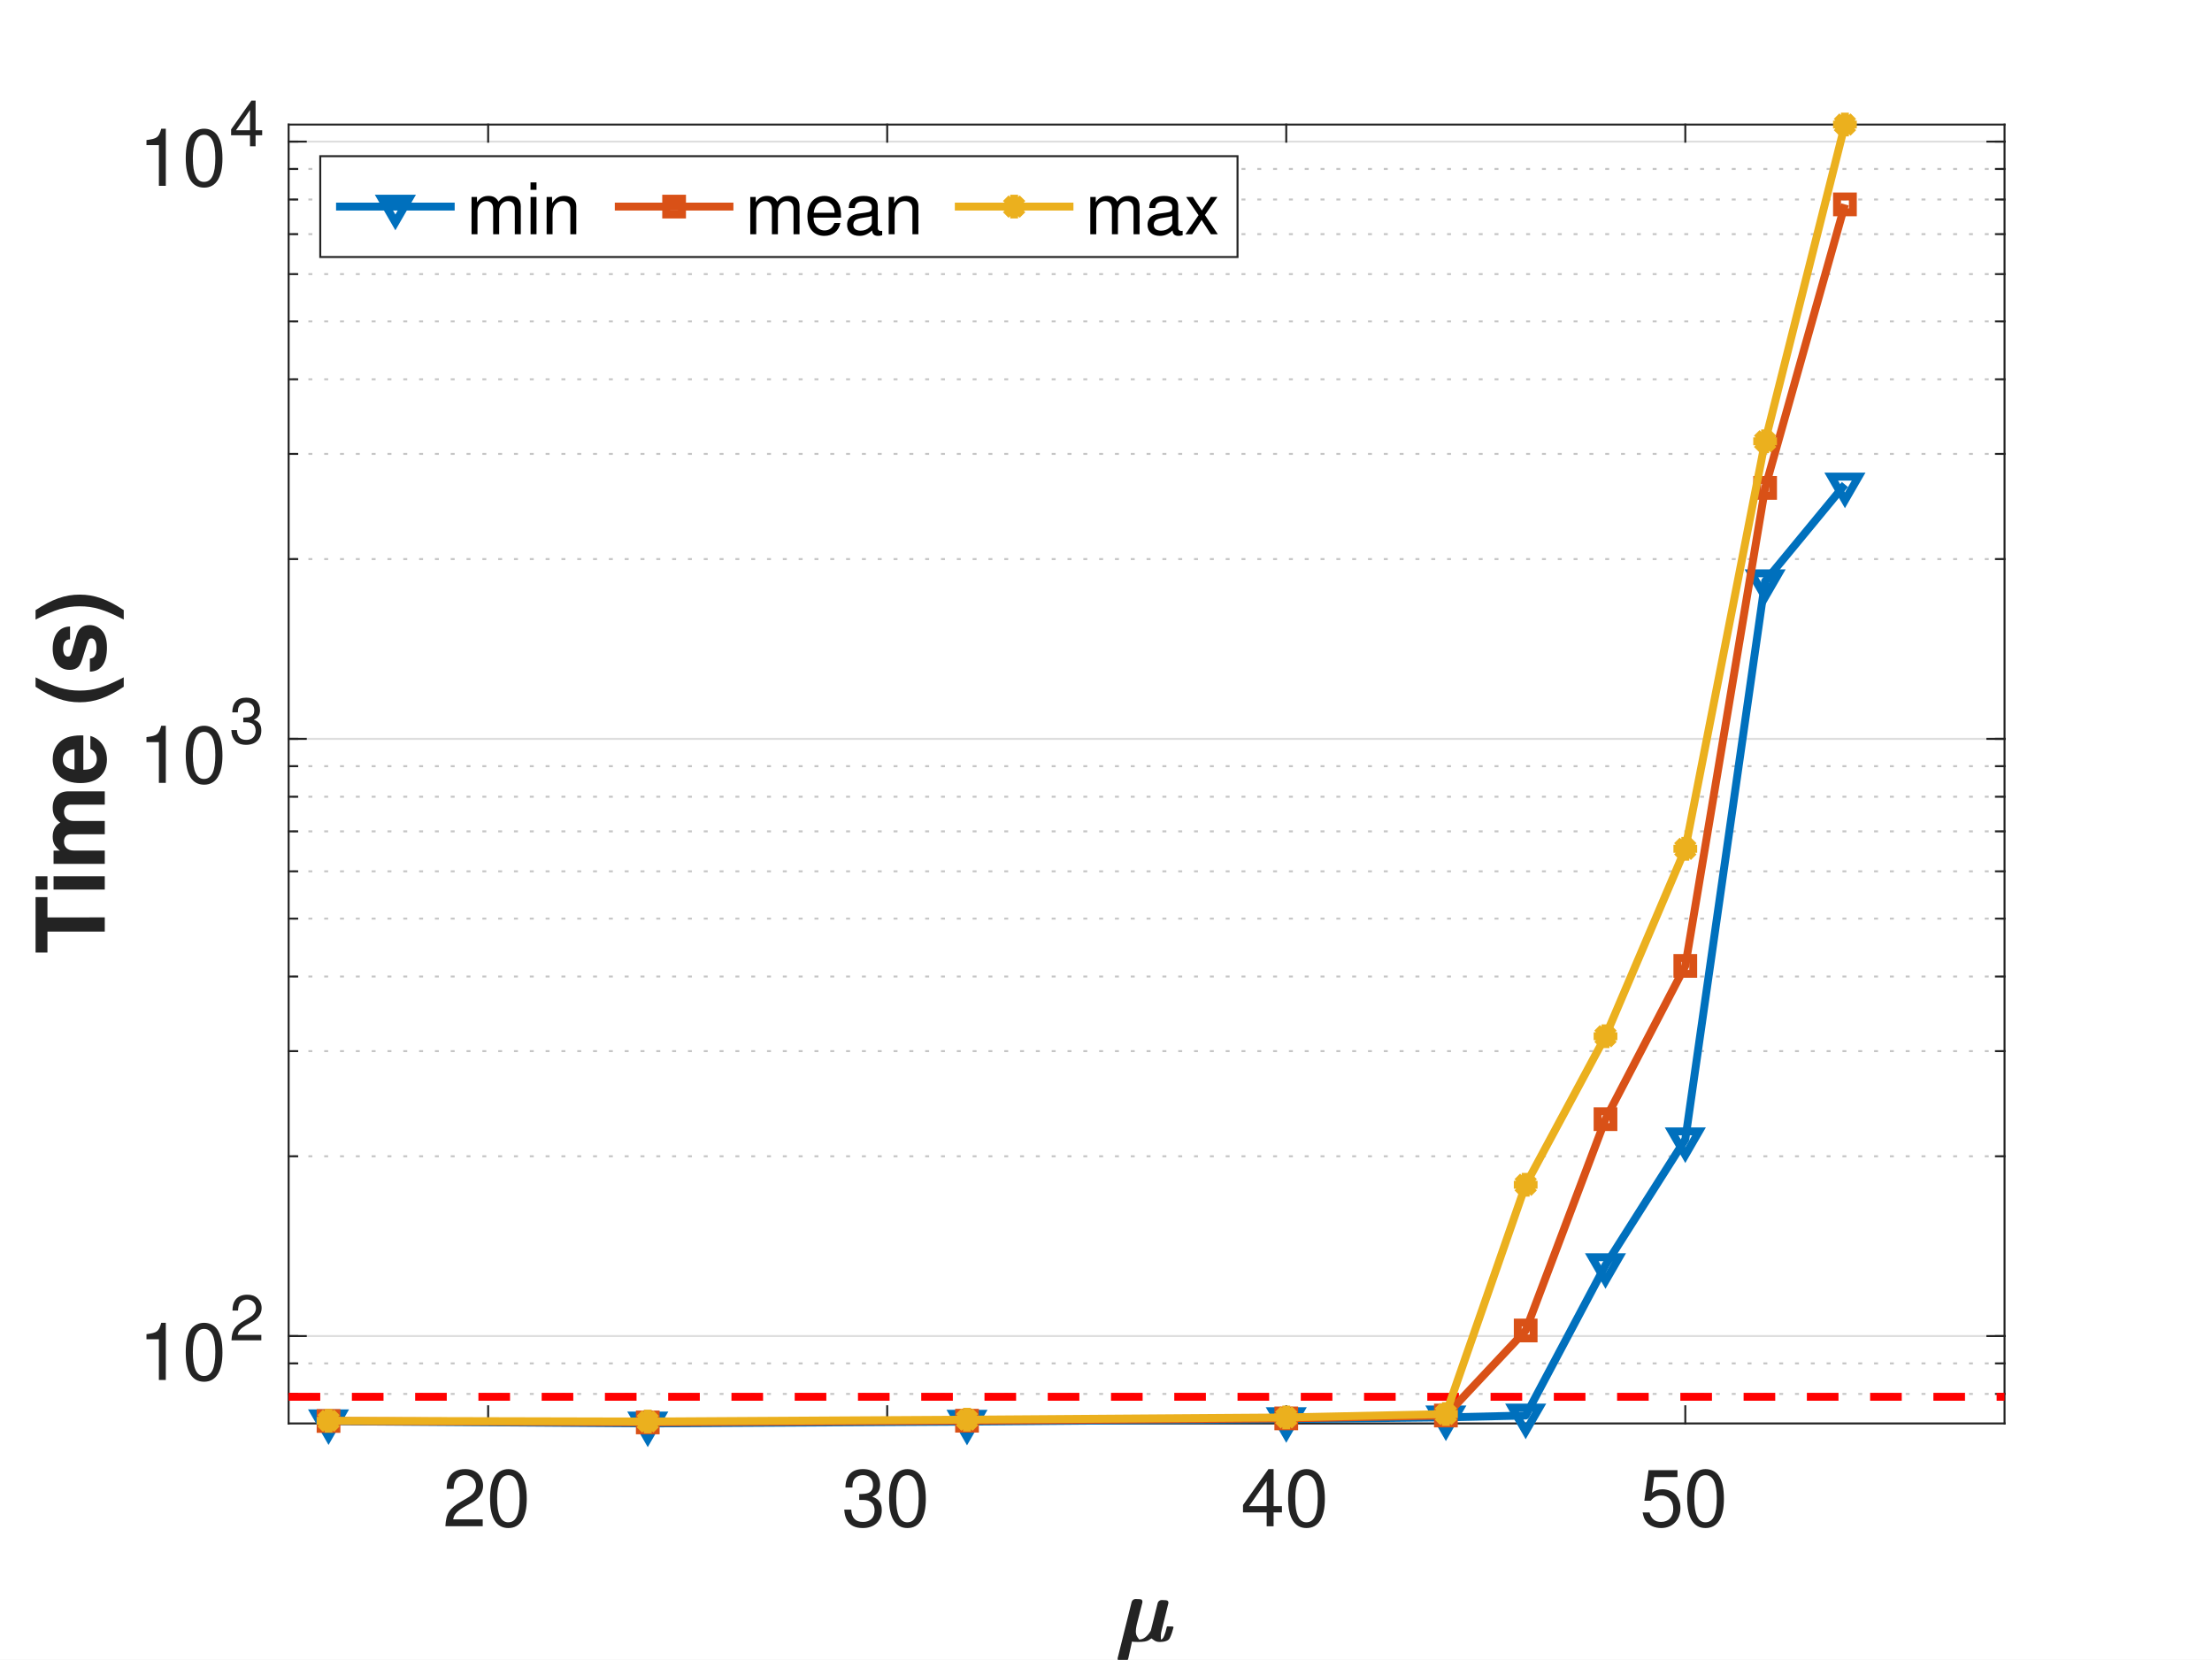 <?xml version="1.0" encoding="UTF-8" standalone="no"?>
<svg
   xmlns:dc="http://purl.org/dc/elements/1.1/"
   xmlns:cc="http://creativecommons.org/ns#"
   xmlns:rdf="http://www.w3.org/1999/02/22-rdf-syntax-ns#"
   xmlns:svg="http://www.w3.org/2000/svg"
   xmlns="http://www.w3.org/2000/svg"
   xmlns:xlink="http://www.w3.org/1999/xlink"
   xmlns:sodipodi="http://sodipodi.sourceforge.net/DTD/sodipodi-0.dtd"
   xmlns:inkscape="http://www.inkscape.org/namespaces/inkscape"
   id="svg11907"
   version="1.2"
   viewBox="0 0 255.118 191.424"
   height="191.424pt"
   width="255.118pt"
   sodipodi:docname="image3b.svg"
   inkscape:version="1.0 (4035a4fb49, 2020-05-01)">
  <rect x="0" y="0" width="255.118" height="191.424" fill="#333333" stroke="none"/>
  <sodipodi:namedview
     inkscape:document-rotation="0"
     pagecolor="#ffffff"
     bordercolor="#666666"
     borderopacity="1"
     objecttolerance="10"
     gridtolerance="10"
     guidetolerance="10"
     inkscape:pageopacity="0"
     inkscape:pageshadow="2"
     inkscape:window-width="1920"
     inkscape:window-height="1029"
     id="namedview237"
     showgrid="false"
     inkscape:zoom="1.5196429"
     inkscape:cx="373.33333"
     inkscape:cy="280"
     inkscape:window-x="0"
     inkscape:window-y="32"
     inkscape:window-maximized="1"
     inkscape:current-layer="svg11907" />
  <defs
     id="defs11552">
    <g
       id="g11550">
      <symbol
         id="glyph0-0"
         overflow="visible">
        <path
           id="path11469"
           d=""
           style="stroke:none" />
      </symbol>
      <symbol
         id="glyph0-1"
         overflow="visible">
        <path
           id="path11472"
           d="M 10.125,-1.734 H 2.656 c 0.188,-1.203 0.828,-1.969 2.562,-3.031 l 2,-1.109 c 1.984,-1.109 3,-2.578 3,-4.359 0,-1.203 -0.484,-2.328 -1.312,-3.109 -0.844,-0.75 -1.891,-1.109 -3.219,-1.109 -1.812,0 -3.141,0.641 -3.922,1.875 -0.5,0.766 -0.719,1.656 -0.766,3.125 H 2.766 C 2.812,-10.438 2.938,-11.016 3.188,-11.5 c 0.453,-0.875 1.375,-1.422 2.438,-1.422 1.594,0 2.797,1.156 2.797,2.719 0,1.156 -0.656,2.156 -1.922,2.891 l -1.844,1.078 c -2.953,1.688 -3.812,3.047 -3.969,6.219 h 9.438 z m 0,0"
           style="stroke:none" />
      </symbol>
      <symbol
         id="glyph0-2"
         overflow="visible">
        <path
           id="path11475"
           d="m 5.5,-14.453 c -1.312,0 -2.516,0.594 -3.266,1.578 -0.922,1.281 -1.375,3.188 -1.375,5.875 0,4.875 1.594,7.453 4.641,7.453 3,0 4.641,-2.578 4.641,-7.328 0,-2.812 -0.438,-4.688 -1.375,-6 -0.75,-1 -1.922,-1.578 -3.266,-1.578 z m 0,1.547 c 1.906,0 2.844,1.953 2.844,5.859 C 8.344,-2.922 7.422,-1 5.453,-1 3.594,-1 2.656,-3 2.656,-6.984 c 0,-3.969 0.938,-5.922 2.844,-5.922 z m 0,0"
           style="stroke:none" />
      </symbol>
      <symbol
         id="glyph0-3"
         overflow="visible">
        <path
           id="path11478"
           d="M 4.422,-6.656 H 5.375 c 1.922,0 2.938,0.891 2.938,2.641 0,1.812 -1.094,2.922 -2.906,2.922 -1.953,0 -2.891,-0.984 -3,-3.109 H 0.641 c 0.078,1.156 0.281,1.922 0.625,2.562 C 2,-0.234 3.375,0.453 5.312,0.453 c 2.922,0 4.812,-1.75 4.812,-4.5 0,-1.828 -0.703,-2.828 -2.406,-3.438 1.328,-0.531 1.984,-1.531 1.984,-3 0,-2.469 -1.625,-3.969 -4.328,-3.969 -2.859,0 -4.375,1.594 -4.438,4.656 h 1.766 c 0.016,-0.891 0.094,-1.391 0.312,-1.828 0.406,-0.812 1.281,-1.297 2.391,-1.297 1.547,0 2.5,0.938 2.5,2.5 0,1.016 -0.359,1.641 -1.141,1.984 -0.484,0.203 -1.125,0.281 -2.344,0.297 z m 0,0"
           style="stroke:none" />
      </symbol>
      <symbol
         id="glyph0-4"
         overflow="visible">
        <path
           id="path11481"
           d="M 6.547,-3.5 V 0 h 1.75 V -3.5 H 10.406 V -5.078 H 8.297 v -9.375 H 7 l -6.438,9.094 V -3.5 Z m 0,-1.578 H 2.094 l 4.453,-6.375 z m 0,0"
           style="stroke:none" />
      </symbol>
      <symbol
         id="glyph0-5"
         overflow="visible">
        <path
           id="path11484"
           d="m 9.516,-14.188 h -7.312 l -1.062,7.734 h 1.625 c 0.812,-0.984 1.5,-1.328 2.609,-1.328 1.906,0 3.078,1.297 3.078,3.406 0,2.031 -1.172,3.281 -3.094,3.281 -1.547,0 -2.484,-0.781 -2.906,-2.391 h -1.75 c 0.234,1.172 0.438,1.719 0.859,2.25 0.797,1.078 2.234,1.688 3.844,1.688 2.859,0 4.859,-2.078 4.859,-5.078 0,-2.797 -1.859,-4.719 -4.578,-4.719 -1,0 -1.812,0.266 -2.625,0.859 L 3.625,-12.438 h 5.891 z m 0,0"
           style="stroke:none" />
      </symbol>
      <symbol
         id="glyph0-6"
         overflow="visible">
        <path
           id="path11487"
           d="M 5.188,-10.297 V 0 h 1.75 V -14.453 H 5.781 c -0.625,2.219 -1.016,2.516 -3.734,2.875 v 1.281 z m 0,0"
           style="stroke:none" />
      </symbol>
      <symbol
         id="glyph1-0"
         overflow="visible">
        <path
           id="path11490"
           d=""
           style="stroke:none" />
      </symbol>
      <symbol
         id="glyph1-1"
         overflow="visible">
        <path
           id="path11493"
           d="M 8.094,-1.391 H 2.125 c 0.141,-0.969 0.656,-1.562 2.047,-2.422 L 5.781,-4.703 c 1.578,-0.875 2.391,-2.062 2.391,-3.484 0,-0.969 -0.375,-1.859 -1.047,-2.484 C 6.453,-11.281 5.609,-11.562 4.547,-11.562 c -1.438,0 -2.516,0.5 -3.141,1.5 -0.391,0.609 -0.578,1.328 -0.609,2.5 h 1.406 C 2.25,-8.359 2.359,-8.812 2.547,-9.203 2.906,-9.906 3.641,-10.344 4.5,-10.344 c 1.281,0 2.234,0.938 2.234,2.188 0,0.922 -0.531,1.719 -1.531,2.297 l -1.469,0.875 c -2.375,1.359 -3.062,2.438 -3.188,4.969 H 8.094 Z m 0,0"
           style="stroke:none" />
      </symbol>
      <symbol
         id="glyph1-2"
         overflow="visible">
        <path
           id="path11496"
           d="m 3.531,-5.328 h 0.766 c 1.547,0 2.359,0.719 2.359,2.109 0,1.453 -0.875,2.344 -2.344,2.344 -1.547,0 -2.297,-0.781 -2.391,-2.484 h -1.406 c 0.062,0.922 0.219,1.531 0.5,2.047 0.578,1.125 1.688,1.688 3.234,1.688 2.344,0 3.844,-1.422 3.844,-3.609 0,-1.469 -0.562,-2.266 -1.922,-2.75 1.062,-0.438 1.594,-1.234 1.594,-2.406 0,-1.984 -1.297,-3.172 -3.469,-3.172 -2.281,0 -3.5,1.281 -3.547,3.719 h 1.406 c 0.016,-0.703 0.078,-1.094 0.266,-1.453 0.312,-0.656 1.016,-1.047 1.891,-1.047 1.25,0 2,0.766 2,2 0,0.828 -0.281,1.312 -0.906,1.594 -0.375,0.156 -0.891,0.219 -1.875,0.234 z m 0,0"
           style="stroke:none" />
      </symbol>
      <symbol
         id="glyph1-3"
         overflow="visible">
        <path
           id="path11499"
           d="M 5.234,-2.797 V 0 h 1.406 V -2.797 H 8.312 V -4.062 H 6.641 v -7.5 H 5.594 l -5.141,7.281 v 1.484 z m 0,-1.266 H 1.688 l 3.547,-5.109 z m 0,0"
           style="stroke:none" />
      </symbol>
      <symbol
         id="glyph2-0"
         overflow="visible">
        <path
           id="path11502"
           d=""
           style="stroke:none" />
      </symbol>
      <symbol
         id="glyph2-1"
         overflow="visible">
        <path
           id="path11505"
           d="m -14.5,-9.234 v -5.125 h -3 V -0.344 h 3 V -5.641 H 0 v -3.594 z m 0,0"
           style="stroke:none" />
      </symbol>
      <symbol
         id="glyph2-2"
         overflow="visible">
        <path
           id="path11508"
           d="m -12.953,-4.969 v 3.359 H 0 V -4.969 Z m -4.547,0 v 3.359 h 3 V -4.969 Z m 0,0"
           style="stroke:none" />
      </symbol>
      <symbol
         id="glyph2-3"
         overflow="visible">
        <path
           id="path11511"
           d="M -12.953,-1.438 H 0 v -3.359 h -7.781 c -1.609,0 -2.531,-0.859 -2.531,-2.312 0,-1.125 0.641,-1.812 1.672,-1.812 H 0 v -3.359 h -7.781 c -1.578,0 -2.531,-0.875 -2.531,-2.312 0,-1.125 0.641,-1.828 1.672,-1.828 H 0 v -3.359 h -9.172 c -2.516,0 -4,1.547 -4,4.141 0,1.656 0.578,2.781 1.922,3.781 -1.234,0.625 -1.922,1.922 -1.922,3.531 0,1.484 0.469,2.453 1.812,3.547 h -1.594 z m 0,0"
           style="stroke:none" />
      </symbol>
      <symbol
         id="glyph2-4"
         overflow="visible">
        <path
           id="path11514"
           d="M -5.422,-12.578 C -5.719,-12.594 -5.828,-12.594 -6,-12.594 c -1.297,0 -2.5,0.188 -3.406,0.5 -2.359,0.859 -3.766,2.953 -3.766,5.562 0,3.719 2.688,6 7.031,6 4.156,0 6.688,-2.25 6.688,-5.922 0,-2.906 -1.625,-5.266 -4.188,-6 v 3.312 c 1.031,0.406 1.625,1.344 1.625,2.562 0,0.969 -0.406,1.734 -1.125,2.203 -0.484,0.312 -1.062,0.438 -2.281,0.484 z M -7.656,-3.938 c -1.984,-0.219 -2.953,-1.047 -2.953,-2.547 0,-1.531 1.031,-2.438 2.953,-2.609 z m 0,0"
           style="stroke:none" />
      </symbol>
      <symbol
         id="glyph2-5"
         overflow="visible">
        <path
           id="path11517"
           d=""
           style="stroke:none" />
      </symbol>
      <symbol
         id="glyph2-6"
         overflow="visible">
        <path
           id="path11520"
           d="m -17.5,-4.875 c 4.188,2.766 7.438,3.922 11.141,3.922 3.719,0 6.984,-1.156 11.156,-3.922 v -2.391 c -4.938,2.562 -7.609,3.359 -11.156,3.359 -3.531,0 -6.234,-0.828 -11.141,-3.359 z m 0,0"
           style="stroke:none" />
      </symbol>
      <symbol
         id="glyph2-7"
         overflow="visible">
        <path
           id="path11523"
           d="m -8.781,-12.125 c -2.734,0.047 -4.391,2.172 -4.391,5.641 0,3.297 1.656,5.328 4.312,5.328 0.875,0 1.609,-0.266 2.109,-0.719 0.469,-0.453 0.672,-0.859 1.094,-2.109 l 1.234,-4 c 0.266,-0.844 0.531,-1.141 1.062,-1.141 0.797,0 1.266,0.938 1.266,2.5 0,0.891 -0.141,1.562 -0.453,2 -0.266,0.359 -0.531,0.5 -1.219,0.641 v 3.281 c 2.859,-0.094 4.312,-2.172 4.312,-6.109 0,-1.797 -0.375,-3.172 -1.141,-4.125 -0.781,-0.969 -1.969,-1.547 -3.25,-1.547 -1.672,0 -2.75,0.844 -3.266,2.547 l -1.219,4.25 c -0.281,0.938 -0.484,1.172 -1.016,1.172 -0.719,0 -1.188,-0.766 -1.188,-1.938 0,-1.609 0.578,-2.406 1.75,-2.422 z m 0,0"
           style="stroke:none" />
      </symbol>
      <symbol
         id="glyph2-8"
         overflow="visible">
        <path
           id="path11526"
           d="M 4.797,-2.922 C 0.625,-5.688 -2.641,-6.844 -6.344,-6.844 c -3.719,0 -6.969,1.156 -11.156,3.922 v 2.391 c 4.953,-2.562 7.609,-3.359 11.156,-3.359 3.531,0 6.25,0.812 11.141,3.359 z m 0,0"
           style="stroke:none" />
      </symbol>
      <symbol
         id="glyph3-0"
         overflow="visible">
        <path
           id="path11529"
           d=""
           style="stroke:none" />
      </symbol>
      <symbol
         id="glyph3-1"
         overflow="visible">
        <path
           id="path11532"
           d="M 1.266,-9.438 V 0 h 1.5 v -5.922 c 0,-1.375 1,-2.469 2.219,-2.469 1.125,0 1.75,0.688 1.75,1.891 V 0 H 8.25 v -5.922 c 0,-1.375 0.984,-2.469 2.203,-2.469 1.109,0 1.75,0.703 1.75,1.891 V 0 h 1.516 v -7.078 c 0,-1.688 -0.969,-2.625 -2.734,-2.625 -1.266,0 -2.016,0.375 -2.906,1.438 -0.547,-1 -1.312,-1.438 -2.531,-1.438 -1.266,0 -2.109,0.469 -2.906,1.609 V -9.438 Z m 0,0"
           style="stroke:none" />
      </symbol>
      <symbol
         id="glyph3-2"
         overflow="visible">
        <path
           id="path11535"
           d="m 2.703,-9.438 h -1.5 V 0 h 1.5 z m 0,-3.688 H 1.188 v 1.891 h 1.516 z m 0,0"
           style="stroke:none" />
      </symbol>
      <symbol
         id="glyph3-3"
         overflow="visible">
        <path
           id="path11538"
           d="M 1.266,-9.438 V 0 h 1.5 v -5.203 c 0,-1.922 1.016,-3.188 2.562,-3.188 1.188,0 1.938,0.719 1.938,1.859 V 0 h 1.5 v -7.125 c 0,-1.562 -1.172,-2.578 -2.984,-2.578 -1.406,0 -2.312,0.547 -3.141,1.859 V -9.438 Z m 0,0"
           style="stroke:none" />
      </symbol>
      <symbol
         id="glyph3-4"
         overflow="visible">
        <path
           id="path11541"
           d="m 9.234,-4.219 c 0,-1.438 -0.109,-2.297 -0.375,-3 -0.609,-1.547 -2.062,-2.484 -3.812,-2.484 -2.641,0 -4.328,2 -4.328,5.109 0,3.125 1.625,5 4.281,5 2.156,0 3.656,-1.219 4.031,-3.266 h -1.5 C 7.109,-1.625 6.266,-0.969 5.062,-0.969 c -0.953,0 -1.766,-0.438 -2.266,-1.234 C 2.438,-2.734 2.297,-3.281 2.281,-4.219 Z M 2.328,-5.438 c 0.125,-1.75 1.188,-2.875 2.688,-2.875 1.531,0 2.594,1.188 2.594,2.875 z m 0,0"
           style="stroke:none" />
      </symbol>
      <symbol
         id="glyph3-5"
         overflow="visible">
        <path
           id="path11544"
           d="M 9.625,-0.875 C 9.469,-0.844 9.391,-0.844 9.312,-0.844 8.781,-0.844 8.5,-1.109 8.5,-1.578 V -7.125 C 8.5,-8.797 7.266,-9.703 4.953,-9.703 3.562,-9.703 2.469,-9.312 1.812,-8.609 1.391,-8.125 1.203,-7.578 1.172,-6.641 H 2.688 C 2.812,-7.797 3.484,-8.312 4.891,-8.312 6.266,-8.312 7,-7.812 7,-6.906 v 0.391 C 6.984,-5.875 6.656,-5.641 5.438,-5.469 3.312,-5.203 2.984,-5.125 2.406,-4.891 1.312,-4.422 0.75,-3.594 0.75,-2.375 0.75,-0.672 1.938,0.406 3.859,0.406 5.047,0.406 6,0 7.062,-0.969 7.156,0 7.625,0.406 8.609,0.406 8.922,0.406 9.125,0.375 9.625,0.25 Z M 7,-2.969 c 0,0.5 -0.141,0.812 -0.594,1.219 -0.609,0.562 -1.344,0.844 -2.234,0.844 -1.172,0 -1.844,-0.547 -1.844,-1.5 0,-1 0.641,-1.5 2.266,-1.734 C 6.188,-4.359 6.5,-4.422 7,-4.656 Z m 0,0"
           style="stroke:none" />
      </symbol>
      <symbol
         id="glyph3-6"
         overflow="visible">
        <path
           id="path11547"
           d="m 5.25,-4.875 3.172,-4.562 h -1.688 L 4.469,-6.016 2.203,-9.438 h -1.719 l 3.156,4.625 L 0.312,0 H 2.016 L 4.406,-3.625 6.766,0 h 1.75 z m 0,0"
           style="stroke:none" />
      </symbol>
    </g>
  </defs>
  <g
     id="surface236"
     transform="scale(0.456)">
    <rect
       id="rect11554"
       style="fill:#ffffff;fill-opacity:1;stroke:none"
       height="420"
       width="560"
       y="0"
       x="0" />
    <rect
       id="rect11556"
       style="fill:#ffffff;fill-opacity:1;stroke:none"
       height="420"
       width="560"
       y="0"
       x="0" />
    <path
       id="path11558"
       d="M 73,360 H 507 V 31.5 H 73 Z m 0,0"
       style="fill:#ffffff;fill-opacity:1;fill-rule:nonzero;stroke:none" />
    <path
       id="path11560"
       d="M 507,352.535 H 73"
       style="fill:none;stroke:#191919;stroke-width:0.5;stroke-linecap:butt;stroke-linejoin:bevel;stroke-miterlimit:1;stroke-dasharray:1, 3;stroke-opacity:0.251" />
    <path
       id="path11562"
       d="M 507,344.809 H 73"
       style="fill:none;stroke:#191919;stroke-width:0.5;stroke-linecap:butt;stroke-linejoin:bevel;stroke-miterlimit:1;stroke-dasharray:1, 3;stroke-opacity:0.251" />
    <path
       id="path11564"
       d="M 507,292.43 H 73"
       style="fill:none;stroke:#191919;stroke-width:0.5;stroke-linecap:butt;stroke-linejoin:bevel;stroke-miterlimit:1;stroke-dasharray:1, 3;stroke-opacity:0.251" />
    <path
       id="path11566"
       d="M 507,265.836 H 73"
       style="fill:none;stroke:#191919;stroke-width:0.5;stroke-linecap:butt;stroke-linejoin:bevel;stroke-miterlimit:1;stroke-dasharray:1, 3;stroke-opacity:0.251" />
    <path
       id="path11568"
       d="M 507,246.965 H 73"
       style="fill:none;stroke:#191919;stroke-width:0.5;stroke-linecap:butt;stroke-linejoin:bevel;stroke-miterlimit:1;stroke-dasharray:1, 3;stroke-opacity:0.251" />
    <path
       id="path11570"
       d="M 507,232.328 H 73"
       style="fill:none;stroke:#191919;stroke-width:0.5;stroke-linecap:butt;stroke-linejoin:bevel;stroke-miterlimit:1;stroke-dasharray:1, 3;stroke-opacity:0.251" />
    <path
       id="path11572"
       d="M 507,220.367 H 73"
       style="fill:none;stroke:#191919;stroke-width:0.5;stroke-linecap:butt;stroke-linejoin:bevel;stroke-miterlimit:1;stroke-dasharray:1, 3;stroke-opacity:0.251" />
    <path
       id="path11574"
       d="M 507,210.254 H 73"
       style="fill:none;stroke:#191919;stroke-width:0.5;stroke-linecap:butt;stroke-linejoin:bevel;stroke-miterlimit:1;stroke-dasharray:1, 3;stroke-opacity:0.251" />
    <path
       id="path11576"
       d="M 507,201.496 H 73"
       style="fill:none;stroke:#191919;stroke-width:0.5;stroke-linecap:butt;stroke-linejoin:bevel;stroke-miterlimit:1;stroke-dasharray:1, 3;stroke-opacity:0.251" />
    <path
       id="path11578"
       d="M 507,193.77 H 73"
       style="fill:none;stroke:#191919;stroke-width:0.5;stroke-linecap:butt;stroke-linejoin:bevel;stroke-miterlimit:1;stroke-dasharray:1, 3;stroke-opacity:0.251" />
    <path
       id="path11580"
       d="M 507,141.391 H 73"
       style="fill:none;stroke:#191919;stroke-width:0.5;stroke-linecap:butt;stroke-linejoin:bevel;stroke-miterlimit:1;stroke-dasharray:1, 3;stroke-opacity:0.251" />
    <path
       id="path11582"
       d="M 507,114.793 H 73"
       style="fill:none;stroke:#191919;stroke-width:0.5;stroke-linecap:butt;stroke-linejoin:bevel;stroke-miterlimit:1;stroke-dasharray:1, 3;stroke-opacity:0.251" />
    <path
       id="path11584"
       d="M 507,95.922 H 73"
       style="fill:none;stroke:#191919;stroke-width:0.5;stroke-linecap:butt;stroke-linejoin:bevel;stroke-miterlimit:1;stroke-dasharray:1, 3;stroke-opacity:0.251" />
    <path
       id="path11586"
       d="M 507,81.285 H 73"
       style="fill:none;stroke:#191919;stroke-width:0.5;stroke-linecap:butt;stroke-linejoin:bevel;stroke-miterlimit:1;stroke-dasharray:1, 3;stroke-opacity:0.251" />
    <path
       id="path11588"
       d="M 507,69.324 H 73"
       style="fill:none;stroke:#191919;stroke-width:0.5;stroke-linecap:butt;stroke-linejoin:bevel;stroke-miterlimit:1;stroke-dasharray:1, 3;stroke-opacity:0.251" />
    <path
       id="path11590"
       d="M 507,59.215 H 73"
       style="fill:none;stroke:#191919;stroke-width:0.5;stroke-linecap:butt;stroke-linejoin:bevel;stroke-miterlimit:1;stroke-dasharray:1, 3;stroke-opacity:0.251" />
    <path
       id="path11592"
       d="M 507,50.457 H 73"
       style="fill:none;stroke:#191919;stroke-width:0.5;stroke-linecap:butt;stroke-linejoin:bevel;stroke-miterlimit:1;stroke-dasharray:1, 3;stroke-opacity:0.251" />
    <path
       id="path11594"
       d="M 507,42.73 H 73"
       style="fill:none;stroke:#191919;stroke-width:0.5;stroke-linecap:butt;stroke-linejoin:bevel;stroke-miterlimit:1;stroke-dasharray:1, 3;stroke-opacity:0.251" />
    <path
       id="path11596"
       d="M 507,337.898 H 73"
       style="fill:none;stroke:#232323;stroke-width:0.5;stroke-linecap:butt;stroke-linejoin:round;stroke-miterlimit:10;stroke-opacity:0.149" />
    <path
       id="path11598"
       d="M 507,186.859 H 73"
       style="fill:none;stroke:#232323;stroke-width:0.5;stroke-linecap:butt;stroke-linejoin:round;stroke-miterlimit:10;stroke-opacity:0.149" />
    <path
       id="path11600"
       d="M 507,35.816 H 73"
       style="fill:none;stroke:#232323;stroke-width:0.5;stroke-linecap:butt;stroke-linejoin:round;stroke-miterlimit:10;stroke-opacity:0.149" />
    <path
       id="path11602"
       d="M 73,360 H 507"
       style="fill:none;stroke:#232323;stroke-width:0.5;stroke-linecap:square;stroke-linejoin:round;stroke-miterlimit:10;stroke-opacity:1" />
    <path
       id="path11604"
       d="M 73,31.5 H 507"
       style="fill:none;stroke:#232323;stroke-width:0.5;stroke-linecap:square;stroke-linejoin:round;stroke-miterlimit:10;stroke-opacity:1" />
    <path
       id="path11606"
       d="m 123.465,360 v -4.34"
       style="fill:none;stroke:#232323;stroke-width:0.5;stroke-linecap:square;stroke-linejoin:round;stroke-miterlimit:10;stroke-opacity:1" />
    <path
       id="path11608"
       d="m 224.395,360 v -4.34"
       style="fill:none;stroke:#232323;stroke-width:0.5;stroke-linecap:square;stroke-linejoin:round;stroke-miterlimit:10;stroke-opacity:1" />
    <path
       id="path11610"
       d="m 325.324,360 v -4.34"
       style="fill:none;stroke:#232323;stroke-width:0.5;stroke-linecap:square;stroke-linejoin:round;stroke-miterlimit:10;stroke-opacity:1" />
    <path
       id="path11612"
       d="m 426.254,360 v -4.34"
       style="fill:none;stroke:#232323;stroke-width:0.5;stroke-linecap:square;stroke-linejoin:round;stroke-miterlimit:10;stroke-opacity:1" />
    <path
       id="path11614"
       d="m 123.465,31.5 v 4.34"
       style="fill:none;stroke:#232323;stroke-width:0.5;stroke-linecap:square;stroke-linejoin:round;stroke-miterlimit:10;stroke-opacity:1" />
    <path
       id="path11616"
       d="m 224.395,31.5 v 4.34"
       style="fill:none;stroke:#232323;stroke-width:0.5;stroke-linecap:square;stroke-linejoin:round;stroke-miterlimit:10;stroke-opacity:1" />
    <path
       id="path11618"
       d="m 325.324,31.5 v 4.34"
       style="fill:none;stroke:#232323;stroke-width:0.5;stroke-linecap:square;stroke-linejoin:round;stroke-miterlimit:10;stroke-opacity:1" />
    <path
       id="path11620"
       d="m 426.254,31.5 v 4.34"
       style="fill:none;stroke:#232323;stroke-width:0.5;stroke-linecap:square;stroke-linejoin:round;stroke-miterlimit:10;stroke-opacity:1" />
    <g
       id="g11626"
       style="fill:#232323;fill-opacity:1">
      <use
         id="use11622"
         y="386"
         x="111.965"
         xlink:href="#glyph0-1"
         width="100%"
         height="100%" />
      <use
         id="use11624"
         y="386"
         x="123.085"
         xlink:href="#glyph0-2"
         width="100%"
         height="100%" />
    </g>
    <g
       id="g11632"
       style="fill:#232323;fill-opacity:1">
      <use
         id="use11628"
         y="386"
         x="212.895"
         xlink:href="#glyph0-3"
         width="100%"
         height="100%" />
      <use
         id="use11630"
         y="386"
         x="224.015"
         xlink:href="#glyph0-2"
         width="100%"
         height="100%" />
    </g>
    <g
       id="g11638"
       style="fill:#232323;fill-opacity:1">
      <use
         id="use11634"
         y="386"
         x="313.826"
         xlink:href="#glyph0-4"
         width="100%"
         height="100%" />
      <use
         id="use11636"
         y="386"
         x="324.946"
         xlink:href="#glyph0-2"
         width="100%"
         height="100%" />
    </g>
    <g
       id="g11644"
       style="fill:#232323;fill-opacity:1">
      <use
         id="use11640"
         y="386"
         x="414.756"
         xlink:href="#glyph0-5"
         width="100%"
         height="100%" />
      <use
         id="use11642"
         y="386"
         x="425.876"
         xlink:href="#glyph0-2"
         width="100%"
         height="100%" />
    </g>
    <path
       id="path11646"
       d="m 282.672,419.516 c 0,-0.094 0.004,-0.156 0.016,-0.188 l 3.531,-14.172 c 0.074,-0.23 0.199,-0.414 0.383,-0.555 0.184,-0.141 0.395,-0.211 0.633,-0.211 0.863,0 1.367,0.059 1.508,0.18 0.141,0.121 0.211,0.285 0.211,0.492 0,0.043 -0.004,0.078 -0.008,0.109 -0.004,0.031 -0.008,0.062 -0.008,0.094 l -1.422,5.609 c -0.156,0.668 -0.234,1.238 -0.234,1.719 0,0.594 0.141,1.082 0.422,1.469 0.281,0.387 0.422,0.578 0.422,0.578 1.062,0 2.035,-0.73 2.922,-2.188 0.012,-0.012 0.019,-0.019 0.023,-0.031 0.004,-0.012 0.008,-0.019 0.008,-0.031 l 1.734,-6.969 c 0.051,-0.207 0.176,-0.387 0.367,-0.539 0.191,-0.152 0.402,-0.227 0.633,-0.227 0.855,0 1.355,0.062 1.5,0.188 0.145,0.125 0.219,0.285 0.219,0.484 0,0.094 -0.012,0.156 -0.031,0.188 l -1.719,6.922 c -0.113,0.449 -0.172,0.84 -0.172,1.172 0,0.688 0,1.031 0,1.031 0.301,0 0.582,-0.309 0.836,-0.93 0.254,-0.621 0.477,-1.367 0.664,-2.242 0.031,-0.094 0.094,-0.141 0.188,-0.141 h 0.281 c 0.73,0 1.117,0.027 1.164,0.078 0.047,0.051 0.07,0.105 0.07,0.156 -0.281,1.113 -0.59,2.012 -0.922,2.688 -0.332,0.676 -1.207,1.016 -2.625,1.016 -0.531,0 -1.004,-0.152 -1.414,-0.453 -0.41,-0.301 -0.617,-0.453 -0.617,-0.453 0,0 -0.23,0.152 -0.695,0.453 -0.465,0.301 -1.324,0.453 -2.586,0.453 -1,0 -1.547,-0.043 -1.641,-0.125 l -0.938,4.281 c -0.043,0.23 -0.156,0.414 -0.344,0.555 -0.188,0.141 -0.734,0.211 -1.641,0.211 -0.188,0 -0.355,-0.062 -0.5,-0.188 -0.145,-0.125 -0.219,-0.285 -0.219,-0.484 z m 0,0"
       style="fill:#232323;fill-opacity:1;fill-rule:nonzero;stroke:none" />
    <path
       id="path11648"
       d="M 73,360 V 31.5"
       style="fill:none;stroke:#232323;stroke-width:0.5;stroke-linecap:square;stroke-linejoin:round;stroke-miterlimit:10;stroke-opacity:1" />
    <path
       id="path11650"
       d="M 507,360 V 31.5"
       style="fill:none;stroke:#232323;stroke-width:0.5;stroke-linecap:square;stroke-linejoin:round;stroke-miterlimit:10;stroke-opacity:1" />
    <path
       id="path11652"
       d="m 73,337.898 h 4.34"
       style="fill:none;stroke:#232323;stroke-width:0.5;stroke-linecap:square;stroke-linejoin:round;stroke-miterlimit:10;stroke-opacity:1" />
    <path
       id="path11654"
       d="m 73,186.859 h 4.34"
       style="fill:none;stroke:#232323;stroke-width:0.5;stroke-linecap:square;stroke-linejoin:round;stroke-miterlimit:10;stroke-opacity:1" />
    <path
       id="path11656"
       d="m 73,35.816 h 4.34"
       style="fill:none;stroke:#232323;stroke-width:0.5;stroke-linecap:square;stroke-linejoin:round;stroke-miterlimit:10;stroke-opacity:1" />
    <path
       id="path11658"
       d="m 507,337.898 h -4.34"
       style="fill:none;stroke:#232323;stroke-width:0.5;stroke-linecap:square;stroke-linejoin:round;stroke-miterlimit:10;stroke-opacity:1" />
    <path
       id="path11660"
       d="m 507,186.859 h -4.34"
       style="fill:none;stroke:#232323;stroke-width:0.5;stroke-linecap:square;stroke-linejoin:round;stroke-miterlimit:10;stroke-opacity:1" />
    <path
       id="path11662"
       d="m 507,35.816 h -4.34"
       style="fill:none;stroke:#232323;stroke-width:0.5;stroke-linecap:square;stroke-linejoin:round;stroke-miterlimit:10;stroke-opacity:1" />
    <path
       id="path11664"
       d="m 73,352.535 h 2.172"
       style="fill:none;stroke:#232323;stroke-width:0.5;stroke-linecap:square;stroke-linejoin:round;stroke-miterlimit:10;stroke-opacity:1" />
    <path
       id="path11666"
       d="m 73,344.809 h 2.172"
       style="fill:none;stroke:#232323;stroke-width:0.5;stroke-linecap:square;stroke-linejoin:round;stroke-miterlimit:10;stroke-opacity:1" />
    <path
       id="path11668"
       d="m 73,337.898 h 2.172"
       style="fill:none;stroke:#232323;stroke-width:0.5;stroke-linecap:square;stroke-linejoin:round;stroke-miterlimit:10;stroke-opacity:1" />
    <path
       id="path11670"
       d="m 73,292.43 h 2.172"
       style="fill:none;stroke:#232323;stroke-width:0.5;stroke-linecap:square;stroke-linejoin:round;stroke-miterlimit:10;stroke-opacity:1" />
    <path
       id="path11672"
       d="m 73,265.836 h 2.172"
       style="fill:none;stroke:#232323;stroke-width:0.5;stroke-linecap:square;stroke-linejoin:round;stroke-miterlimit:10;stroke-opacity:1" />
    <path
       id="path11674"
       d="m 73,246.965 h 2.172"
       style="fill:none;stroke:#232323;stroke-width:0.5;stroke-linecap:square;stroke-linejoin:round;stroke-miterlimit:10;stroke-opacity:1" />
    <path
       id="path11676"
       d="m 73,232.328 h 2.172"
       style="fill:none;stroke:#232323;stroke-width:0.5;stroke-linecap:square;stroke-linejoin:round;stroke-miterlimit:10;stroke-opacity:1" />
    <path
       id="path11678"
       d="m 73,220.367 h 2.172"
       style="fill:none;stroke:#232323;stroke-width:0.5;stroke-linecap:square;stroke-linejoin:round;stroke-miterlimit:10;stroke-opacity:1" />
    <path
       id="path11680"
       d="m 73,210.254 h 2.172"
       style="fill:none;stroke:#232323;stroke-width:0.5;stroke-linecap:square;stroke-linejoin:round;stroke-miterlimit:10;stroke-opacity:1" />
    <path
       id="path11682"
       d="m 73,201.496 h 2.172"
       style="fill:none;stroke:#232323;stroke-width:0.5;stroke-linecap:square;stroke-linejoin:round;stroke-miterlimit:10;stroke-opacity:1" />
    <path
       id="path11684"
       d="m 73,193.77 h 2.172"
       style="fill:none;stroke:#232323;stroke-width:0.5;stroke-linecap:square;stroke-linejoin:round;stroke-miterlimit:10;stroke-opacity:1" />
    <path
       id="path11686"
       d="m 73,186.859 h 2.172"
       style="fill:none;stroke:#232323;stroke-width:0.5;stroke-linecap:square;stroke-linejoin:round;stroke-miterlimit:10;stroke-opacity:1" />
    <path
       id="path11688"
       d="m 73,141.391 h 2.172"
       style="fill:none;stroke:#232323;stroke-width:0.5;stroke-linecap:square;stroke-linejoin:round;stroke-miterlimit:10;stroke-opacity:1" />
    <path
       id="path11690"
       d="m 73,114.793 h 2.172"
       style="fill:none;stroke:#232323;stroke-width:0.5;stroke-linecap:square;stroke-linejoin:round;stroke-miterlimit:10;stroke-opacity:1" />
    <path
       id="path11692"
       d="m 73,95.922 h 2.172"
       style="fill:none;stroke:#232323;stroke-width:0.5;stroke-linecap:square;stroke-linejoin:round;stroke-miterlimit:10;stroke-opacity:1" />
    <path
       id="path11694"
       d="m 73,81.285 h 2.172"
       style="fill:none;stroke:#232323;stroke-width:0.5;stroke-linecap:square;stroke-linejoin:round;stroke-miterlimit:10;stroke-opacity:1" />
    <path
       id="path11696"
       d="m 73,69.324 h 2.172"
       style="fill:none;stroke:#232323;stroke-width:0.5;stroke-linecap:square;stroke-linejoin:round;stroke-miterlimit:10;stroke-opacity:1" />
    <path
       id="path11698"
       d="m 73,59.215 h 2.172"
       style="fill:none;stroke:#232323;stroke-width:0.5;stroke-linecap:square;stroke-linejoin:round;stroke-miterlimit:10;stroke-opacity:1" />
    <path
       id="path11700"
       d="m 73,50.457 h 2.172"
       style="fill:none;stroke:#232323;stroke-width:0.5;stroke-linecap:square;stroke-linejoin:round;stroke-miterlimit:10;stroke-opacity:1" />
    <path
       id="path11702"
       d="m 73,42.73 h 2.172"
       style="fill:none;stroke:#232323;stroke-width:0.5;stroke-linecap:square;stroke-linejoin:round;stroke-miterlimit:10;stroke-opacity:1" />
    <path
       id="path11704"
       d="m 73,35.816 h 2.172"
       style="fill:none;stroke:#232323;stroke-width:0.5;stroke-linecap:square;stroke-linejoin:round;stroke-miterlimit:10;stroke-opacity:1" />
    <path
       id="path11706"
       d="m 507,352.535 h -2.172"
       style="fill:none;stroke:#232323;stroke-width:0.5;stroke-linecap:square;stroke-linejoin:round;stroke-miterlimit:10;stroke-opacity:1" />
    <path
       id="path11708"
       d="m 507,344.809 h -2.172"
       style="fill:none;stroke:#232323;stroke-width:0.5;stroke-linecap:square;stroke-linejoin:round;stroke-miterlimit:10;stroke-opacity:1" />
    <path
       id="path11710"
       d="m 507,337.898 h -2.172"
       style="fill:none;stroke:#232323;stroke-width:0.5;stroke-linecap:square;stroke-linejoin:round;stroke-miterlimit:10;stroke-opacity:1" />
    <path
       id="path11712"
       d="m 507,292.43 h -2.172"
       style="fill:none;stroke:#232323;stroke-width:0.5;stroke-linecap:square;stroke-linejoin:round;stroke-miterlimit:10;stroke-opacity:1" />
    <path
       id="path11714"
       d="m 507,265.836 h -2.172"
       style="fill:none;stroke:#232323;stroke-width:0.5;stroke-linecap:square;stroke-linejoin:round;stroke-miterlimit:10;stroke-opacity:1" />
    <path
       id="path11716"
       d="m 507,246.965 h -2.172"
       style="fill:none;stroke:#232323;stroke-width:0.5;stroke-linecap:square;stroke-linejoin:round;stroke-miterlimit:10;stroke-opacity:1" />
    <path
       id="path11718"
       d="m 507,232.328 h -2.172"
       style="fill:none;stroke:#232323;stroke-width:0.5;stroke-linecap:square;stroke-linejoin:round;stroke-miterlimit:10;stroke-opacity:1" />
    <path
       id="path11720"
       d="m 507,220.367 h -2.172"
       style="fill:none;stroke:#232323;stroke-width:0.5;stroke-linecap:square;stroke-linejoin:round;stroke-miterlimit:10;stroke-opacity:1" />
    <path
       id="path11722"
       d="m 507,210.254 h -2.172"
       style="fill:none;stroke:#232323;stroke-width:0.5;stroke-linecap:square;stroke-linejoin:round;stroke-miterlimit:10;stroke-opacity:1" />
    <path
       id="path11724"
       d="m 507,201.496 h -2.172"
       style="fill:none;stroke:#232323;stroke-width:0.5;stroke-linecap:square;stroke-linejoin:round;stroke-miterlimit:10;stroke-opacity:1" />
    <path
       id="path11726"
       d="m 507,193.77 h -2.172"
       style="fill:none;stroke:#232323;stroke-width:0.5;stroke-linecap:square;stroke-linejoin:round;stroke-miterlimit:10;stroke-opacity:1" />
    <path
       id="path11728"
       d="m 507,186.859 h -2.172"
       style="fill:none;stroke:#232323;stroke-width:0.5;stroke-linecap:square;stroke-linejoin:round;stroke-miterlimit:10;stroke-opacity:1" />
    <path
       id="path11730"
       d="m 507,141.391 h -2.172"
       style="fill:none;stroke:#232323;stroke-width:0.5;stroke-linecap:square;stroke-linejoin:round;stroke-miterlimit:10;stroke-opacity:1" />
    <path
       id="path11732"
       d="m 507,114.793 h -2.172"
       style="fill:none;stroke:#232323;stroke-width:0.5;stroke-linecap:square;stroke-linejoin:round;stroke-miterlimit:10;stroke-opacity:1" />
    <path
       id="path11734"
       d="m 507,95.922 h -2.172"
       style="fill:none;stroke:#232323;stroke-width:0.5;stroke-linecap:square;stroke-linejoin:round;stroke-miterlimit:10;stroke-opacity:1" />
    <path
       id="path11736"
       d="m 507,81.285 h -2.172"
       style="fill:none;stroke:#232323;stroke-width:0.5;stroke-linecap:square;stroke-linejoin:round;stroke-miterlimit:10;stroke-opacity:1" />
    <path
       id="path11738"
       d="m 507,69.324 h -2.172"
       style="fill:none;stroke:#232323;stroke-width:0.5;stroke-linecap:square;stroke-linejoin:round;stroke-miterlimit:10;stroke-opacity:1" />
    <path
       id="path11740"
       d="m 507,59.215 h -2.172"
       style="fill:none;stroke:#232323;stroke-width:0.5;stroke-linecap:square;stroke-linejoin:round;stroke-miterlimit:10;stroke-opacity:1" />
    <path
       id="path11742"
       d="m 507,50.457 h -2.172"
       style="fill:none;stroke:#232323;stroke-width:0.5;stroke-linecap:square;stroke-linejoin:round;stroke-miterlimit:10;stroke-opacity:1" />
    <path
       id="path11744"
       d="m 507,42.73 h -2.172"
       style="fill:none;stroke:#232323;stroke-width:0.5;stroke-linecap:square;stroke-linejoin:round;stroke-miterlimit:10;stroke-opacity:1" />
    <path
       id="path11746"
       d="m 507,35.816 h -2.172"
       style="fill:none;stroke:#232323;stroke-width:0.5;stroke-linecap:square;stroke-linejoin:round;stroke-miterlimit:10;stroke-opacity:1" />
    <g
       id="g11752"
       style="fill:#232323;fill-opacity:1">
      <use
         id="use11748"
         y="349"
         x="35"
         xlink:href="#glyph0-6"
         width="100%"
         height="100%" />
      <use
         id="use11750"
         y="349"
         x="46.12"
         xlink:href="#glyph0-2"
         width="100%"
         height="100%" />
    </g>
    <g
       id="g11756"
       style="fill:#232323;fill-opacity:1">
      <use
         id="use11754"
         y="339"
         x="58"
         xlink:href="#glyph1-1"
         width="100%"
         height="100%" />
    </g>
    <g
       id="g11762"
       style="fill:#232323;fill-opacity:1">
      <use
         id="use11758"
         y="198"
         x="35"
         xlink:href="#glyph0-6"
         width="100%"
         height="100%" />
      <use
         id="use11760"
         y="198"
         x="46.12"
         xlink:href="#glyph0-2"
         width="100%"
         height="100%" />
    </g>
    <g
       id="g11766"
       style="fill:#232323;fill-opacity:1">
      <use
         id="use11764"
         y="188"
         x="58"
         xlink:href="#glyph1-2"
         width="100%"
         height="100%" />
    </g>
    <g
       id="g11772"
       style="fill:#232323;fill-opacity:1">
      <use
         id="use11768"
         y="47"
         x="35"
         xlink:href="#glyph0-6"
         width="100%"
         height="100%" />
      <use
         id="use11770"
         y="47"
         x="46.12"
         xlink:href="#glyph0-2"
         width="100%"
         height="100%" />
    </g>
    <g
       id="g11776"
       style="fill:#232323;fill-opacity:1">
      <use
         id="use11774"
         y="37"
         x="58"
         xlink:href="#glyph1-3"
         width="100%"
         height="100%" />
    </g>
    <g
       id="g11794"
       style="fill:#232323;fill-opacity:1">
      <use
         id="use11778"
         y="241.25"
         x="26.5"
         xlink:href="#glyph2-1"
         width="100%"
         height="100%" />
      <use
         id="use11780"
         y="226.586"
         x="26.5"
         xlink:href="#glyph2-2"
         width="100%"
         height="100%" />
      <use
         id="use11782"
         y="219.914"
         x="26.5"
         xlink:href="#glyph2-3"
         width="100%"
         height="100%" />
      <use
         id="use11784"
         y="198.578"
         x="26.5"
         xlink:href="#glyph2-4"
         width="100%"
         height="100%" />
      <use
         id="use11786"
         y="185.234"
         x="26.5"
         xlink:href="#glyph2-5"
         width="100%"
         height="100%" />
      <use
         id="use11788"
         y="178.562"
         x="26.5"
         xlink:href="#glyph2-6"
         width="100%"
         height="100%" />
      <use
         id="use11790"
         y="170.57"
         x="26.5"
         xlink:href="#glyph2-7"
         width="100%"
         height="100%" />
      <use
         id="use11792"
         y="157.226"
         x="26.5"
         xlink:href="#glyph2-8"
         width="100%"
         height="100%" />
    </g>
    <path
       id="path11796"
       d="M 73,353.25 H 507"
       style="fill:none;stroke:#ff0000;stroke-width:2;stroke-linecap:butt;stroke-linejoin:bevel;stroke-miterlimit:1;stroke-dasharray:8, 8;stroke-opacity:1" />
    <path
       id="path11798"
       d="M 83.094,359.445 163.836,360 l 80.746,-0.453 80.742,-0.648 40.375,-0.434 20.184,-0.473 20.188,-38.039 20.184,-31.812 L 446.441,147 l 20.188,-24.465"
       style="fill:none;stroke:#0070bd;stroke-width:2;stroke-linecap:butt;stroke-linejoin:round;stroke-miterlimit:10;stroke-opacity:1" />
    <path
       id="path11800"
       transform="translate(83.093,359.444)"
       d="M 7.24792e-4,3.998 -3.464,-1.999 h 6.926 z m 0,0"
       style="fill:none;stroke:#0070bd;stroke-width:2;stroke-linecap:butt;stroke-linejoin:miter;stroke-miterlimit:10;stroke-opacity:1" />
    <path
       id="path11802"
       transform="translate(163.837,360)"
       d="M -0.001,4 -3.462,-2 h 6.926 z m 0,0"
       style="fill:none;stroke:#0070bd;stroke-width:2;stroke-linecap:butt;stroke-linejoin:miter;stroke-miterlimit:10;stroke-opacity:1" />
    <path
       id="path11804"
       transform="translate(244.581,359.546)"
       d="m 6.2561e-4,4.001 -3.465,-6 h 6.926 z m 0,0"
       style="fill:none;stroke:#0070bd;stroke-width:2;stroke-linecap:butt;stroke-linejoin:miter;stroke-miterlimit:10;stroke-opacity:1" />
    <path
       id="path11806"
       transform="translate(325.326,358.898)"
       d="m -0.001,4.001 -3.461,-6 h 6.926 z m 0,0"
       style="fill:none;stroke:#0070bd;stroke-width:2;stroke-linecap:butt;stroke-linejoin:miter;stroke-miterlimit:10;stroke-opacity:1" />
    <path
       id="path11808"
       transform="translate(365.698,358.466)"
       d="m 0.002,3.999 -3.465,-6 h 6.926 z m 0,0"
       style="fill:none;stroke:#0070bd;stroke-width:2;stroke-linecap:butt;stroke-linejoin:miter;stroke-miterlimit:10;stroke-opacity:1" />
    <path
       id="path11810"
       transform="translate(385.884,357.992)"
       d="m -9.15527e-4,4 -3.461,-6 h 6.926 z m 0,0"
       style="fill:none;stroke:#0070bd;stroke-width:2;stroke-linecap:butt;stroke-linejoin:miter;stroke-miterlimit:10;stroke-opacity:1" />
    <path
       id="path11812"
       transform="translate(406.07,319.955)"
       d="M 5.49316e-4,3.999 -3.464,-1.998 h 6.926 z m 0,0"
       style="fill:none;stroke:#0070bd;stroke-width:2;stroke-linecap:butt;stroke-linejoin:miter;stroke-miterlimit:10;stroke-opacity:1" />
    <path
       id="path11814"
       transform="translate(426.256,288.14)"
       d="m -0.002,4 -3.461,-6 h 6.926 z m 0,0"
       style="fill:none;stroke:#0070bd;stroke-width:2;stroke-linecap:butt;stroke-linejoin:miter;stroke-miterlimit:10;stroke-opacity:1" />
    <path
       id="path11816"
       transform="translate(446.442,146.999)"
       d="M -4.57764e-4,3.997 -3.461,-1.999 h 6.926 z m 0,0"
       style="fill:none;stroke:#0070bd;stroke-width:2;stroke-linecap:butt;stroke-linejoin:miter;stroke-miterlimit:10;stroke-opacity:1" />
    <path
       id="path11818"
       transform="translate(466.628,122.537)"
       d="M 0.001,3.998 -3.464,-1.998 h 6.926 z m 0,0"
       style="fill:none;stroke:#0070bd;stroke-width:2;stroke-linecap:butt;stroke-linejoin:miter;stroke-miterlimit:10;stroke-opacity:1" />
    <path
       id="path11820"
       d="m 83.094,359.371 80.742,0.367 80.746,-0.434 80.742,-0.586 40.375,-0.723 20.184,-21.508 20.188,-53.445 20.184,-38.758 20.188,-120.887 20.188,-71.707"
       style="fill:none;stroke:#d95117;stroke-width:2;stroke-linecap:butt;stroke-linejoin:round;stroke-miterlimit:10;stroke-opacity:1" />
    <path
       id="path11822"
       transform="translate(83.093,359.369)"
       d="m -1.999,-1.998 v 4 h 4 v -4 z m 0,0"
       style="fill:none;stroke:#d95117;stroke-width:2;stroke-linecap:butt;stroke-linejoin:miter;stroke-miterlimit:10;stroke-opacity:1" />
    <path
       id="path11824"
       transform="translate(163.837,359.74)"
       d="m -2.001,-2.002 v 4 h 4 v -4 z m 0,0"
       style="fill:none;stroke:#d95117;stroke-width:2;stroke-linecap:butt;stroke-linejoin:miter;stroke-miterlimit:10;stroke-opacity:1" />
    <path
       id="path11826"
       transform="translate(244.581,359.306)"
       d="m -1.999,-2.001 v 4 h 4 v -4 z m 0,0"
       style="fill:none;stroke:#d95117;stroke-width:2;stroke-linecap:butt;stroke-linejoin:miter;stroke-miterlimit:10;stroke-opacity:1" />
    <path
       id="path11828"
       transform="translate(325.326,358.718)"
       d="m -2.001,-1.999 v 4 h 4 v -4 z m 0,0"
       style="fill:none;stroke:#d95117;stroke-width:2;stroke-linecap:butt;stroke-linejoin:miter;stroke-miterlimit:10;stroke-opacity:1" />
    <path
       id="path11830"
       transform="translate(365.698,357.995)"
       d="m -1.998,-1.999 v 4 h 4 v -4 z m 0,0"
       style="fill:none;stroke:#d95117;stroke-width:2;stroke-linecap:butt;stroke-linejoin:miter;stroke-miterlimit:10;stroke-opacity:1" />
    <path
       id="path11832"
       transform="translate(385.884,336.49)"
       d="m -2.001,-2.002 v 4 h 4 v -4 z m 0,0"
       style="fill:none;stroke:#d95117;stroke-width:2;stroke-linecap:butt;stroke-linejoin:miter;stroke-miterlimit:10;stroke-opacity:1" />
    <path
       id="path11834"
       transform="translate(406.07,283.045)"
       d="m -1.999,-2.002 v 4 h 4 v -4 z m 0,0"
       style="fill:none;stroke:#d95117;stroke-width:2;stroke-linecap:butt;stroke-linejoin:miter;stroke-miterlimit:10;stroke-opacity:1" />
    <path
       id="path11836"
       transform="translate(426.256,244.285)"
       d="m -2.002,-2 v 4 h 4 v -4 z m 0,0"
       style="fill:none;stroke:#d95117;stroke-width:2;stroke-linecap:butt;stroke-linejoin:miter;stroke-miterlimit:10;stroke-opacity:1" />
    <path
       id="path11838"
       transform="translate(446.442,123.4)"
       d="m -2,-2.001 v 4 h 4 v -4 z m 0,0"
       style="fill:none;stroke:#d95117;stroke-width:2;stroke-linecap:butt;stroke-linejoin:miter;stroke-miterlimit:10;stroke-opacity:1" />
    <path
       id="path11840"
       transform="translate(466.628,51.692)"
       d="m -1.999,-2 v 4 h 4 v -4 z m 0,0"
       style="fill:none;stroke:#d95117;stroke-width:2;stroke-linecap:butt;stroke-linejoin:miter;stroke-miterlimit:10;stroke-opacity:1" />
    <path
       id="path11842"
       d="m 83.094,359.328 80.742,0.184 80.746,-0.465 80.742,-0.566 40.375,-0.859 20.184,-57.98 20.188,-37.57 20.184,-47.395 20.188,-103.066 L 466.629,31.5"
       style="fill:none;stroke:#ebb01e;stroke-width:2;stroke-linecap:butt;stroke-linejoin:round;stroke-miterlimit:10;stroke-opacity:1" />
    <path
       id="path11844"
       transform="translate(83.093,359.329)"
       d="m 7.24792e-4,-3.001 v 6 M -2.999,-0.001 h 6 M -2.12,-2.122 2.122,2.12 m -4.242,0 4.242,-4.242"
       style="fill:none;stroke:#ebb01e;stroke-width:2;stroke-linecap:butt;stroke-linejoin:miter;stroke-miterlimit:10;stroke-opacity:1" />
    <path
       id="path11846"
       transform="translate(163.837,359.512)"
       d="m -0.001,-3.001 v 6 M -3.001,-7.6294e-4 h 6 M -2.122,-2.122 2.12,2.12 m -4.242,0 4.242,-4.242"
       style="fill:none;stroke:#ebb01e;stroke-width:2;stroke-linecap:butt;stroke-linejoin:miter;stroke-miterlimit:10;stroke-opacity:1" />
    <path
       id="path11848"
       transform="translate(244.581,359.046)"
       d="m 6.2561e-4,-2.999 v 6 M -2.999,6.40869e-4 h 6 M -2.12,-2.12 2.122,2.122 m -4.242,0 4.242,-4.242"
       style="fill:none;stroke:#ebb01e;stroke-width:2;stroke-linecap:butt;stroke-linejoin:miter;stroke-miterlimit:10;stroke-opacity:1" />
    <path
       id="path11850"
       transform="translate(325.326,358.481)"
       d="m -0.001,-3 v 6 M -3.001,-9.15525e-5 h 6 M -2.122,-2.121 2.12,2.121 m -4.242,0 4.242,-4.242"
       style="fill:none;stroke:#ebb01e;stroke-width:2;stroke-linecap:butt;stroke-linejoin:miter;stroke-miterlimit:10;stroke-opacity:1" />
    <path
       id="path11852"
       transform="translate(365.698,357.622)"
       d="m 0.002,-3.001 v 6 M -2.998,-5.18799e-4 h 6 M -2.12,-2.122 2.123,2.121 m -4.242,0 4.242,-4.242"
       style="fill:none;stroke:#ebb01e;stroke-width:2;stroke-linecap:butt;stroke-linejoin:miter;stroke-miterlimit:10;stroke-opacity:1" />
    <path
       id="path11854"
       transform="translate(385.884,299.642)"
       d="m -9.15527e-4,-3.001 v 6 M -3.001,-8.8501e-4 h 6 M -2.122,-2.122 2.12,2.12 m -4.242,0 4.242,-4.242"
       style="fill:none;stroke:#ebb01e;stroke-width:2;stroke-linecap:butt;stroke-linejoin:miter;stroke-miterlimit:10;stroke-opacity:1" />
    <path
       id="path11856"
       transform="translate(406.07,262.071)"
       d="m 5.49316e-4,-3 v 6 M -2.999,-4.27246e-4 h 6 M -2.121,-2.122 2.122,2.121 m -4.242,0 4.242,-4.242"
       style="fill:none;stroke:#ebb01e;stroke-width:2;stroke-linecap:butt;stroke-linejoin:miter;stroke-miterlimit:10;stroke-opacity:1" />
    <path
       id="path11858"
       transform="translate(426.256,214.676)"
       d="m -0.002,-3 v 6 M -3.002,-4.42505e-4 h 6 M -2.123,-2.122 2.123,2.121 m -4.246,0 4.246,-4.242"
       style="fill:none;stroke:#ebb01e;stroke-width:2;stroke-linecap:butt;stroke-linejoin:miter;stroke-miterlimit:10;stroke-opacity:1" />
    <path
       id="path11860"
       transform="translate(446.442,111.609)"
       d="m -4.57764e-4,-2.999 v 6 M -3,5.56946e-4 h 6 M -2.122,-2.121 2.121,2.122 m -4.242,0 4.242,-4.242"
       style="fill:none;stroke:#ebb01e;stroke-width:2;stroke-linecap:butt;stroke-linejoin:miter;stroke-miterlimit:10;stroke-opacity:1" />
    <path
       id="path11862"
       transform="translate(466.628,31.5)"
       d="M 0.001,-3 V 3 M -2.999,0 h 6 m -5.121,-2.121 4.242,4.242 m -4.242,0 4.242,-4.242"
       style="fill:none;stroke:#ebb01e;stroke-width:2;stroke-linecap:butt;stroke-linejoin:miter;stroke-miterlimit:10;stroke-opacity:1" />
    <path
       id="path11864"
       d="M 313,65 V 39.5 H 81 V 65 Z m 0,0"
       style="fill:#ffffff;fill-opacity:1;fill-rule:nonzero;stroke:none" />
    <g
       id="g11872"
       style="fill:#000000;fill-opacity:1">
      <use
         id="use11866"
         y="59.25"
         x="118"
         xlink:href="#glyph3-1"
         width="100%"
         height="100%" />
      <use
         id="use11868"
         y="59.25"
         x="132.994"
         xlink:href="#glyph3-2"
         width="100%"
         height="100%" />
      <use
         id="use11870"
         y="59.25"
         x="136.99"
         xlink:href="#glyph3-3"
         width="100%"
         height="100%" />
    </g>
    <path
       id="path11874"
       d="m 85,52.25 h 30"
       style="fill:none;stroke:#0070bd;stroke-width:2;stroke-linecap:butt;stroke-linejoin:round;stroke-miterlimit:10;stroke-opacity:1" />
    <path
       id="path11876"
       transform="translate(100,52.25)"
       d="M 0,4 -3.465,-2 H 3.465 Z M 0,4"
       style="fill:none;stroke:#0070bd;stroke-width:2;stroke-linecap:butt;stroke-linejoin:miter;stroke-miterlimit:10;stroke-opacity:1" />
    <g
       id="g11886"
       style="fill:#000000;fill-opacity:1">
      <use
         id="use11878"
         y="59.25"
         x="188.5"
         xlink:href="#glyph3-1"
         width="100%"
         height="100%" />
      <use
         id="use11880"
         y="59.25"
         x="203.494"
         xlink:href="#glyph3-4"
         width="100%"
         height="100%" />
      <use
         id="use11882"
         y="59.25"
         x="213.502"
         xlink:href="#glyph3-5"
         width="100%"
         height="100%" />
      <use
         id="use11884"
         y="59.25"
         x="223.51"
         xlink:href="#glyph3-3"
         width="100%"
         height="100%" />
    </g>
    <path
       id="path11888"
       d="m 155.5,52.25 h 30"
       style="fill:none;stroke:#d95117;stroke-width:2;stroke-linecap:butt;stroke-linejoin:round;stroke-miterlimit:10;stroke-opacity:1" />
    <path
       id="path11890"
       transform="translate(170.5,52.25)"
       d="m -2,-2 v 4 h 4 v -4 z m 0,0"
       style="fill:none;stroke:#d95117;stroke-width:2;stroke-linecap:butt;stroke-linejoin:miter;stroke-miterlimit:10;stroke-opacity:1" />
    <g
       id="g11898"
       style="fill:#000000;fill-opacity:1">
      <use
         id="use11892"
         y="59.25"
         x="274.5"
         xlink:href="#glyph3-1"
         width="100%"
         height="100%" />
      <use
         id="use11894"
         y="59.25"
         x="289.494"
         xlink:href="#glyph3-5"
         width="100%"
         height="100%" />
      <use
         id="use11896"
         y="59.25"
         x="299.502"
         xlink:href="#glyph3-6"
         width="100%"
         height="100%" />
    </g>
    <path
       id="path11900"
       d="m 241.5,52.25 h 30"
       style="fill:none;stroke:#ebb01e;stroke-width:2;stroke-linecap:butt;stroke-linejoin:round;stroke-miterlimit:10;stroke-opacity:1" />
    <path
       id="path11902"
       transform="translate(256.5,52.25)"
       d="M 0,-3 V 3 M -3,0 h 6 m -5.121,-2.121 4.242,4.242 m -4.242,0 4.242,-4.242"
       style="fill:none;stroke:#ebb01e;stroke-width:2;stroke-linecap:butt;stroke-linejoin:miter;stroke-miterlimit:10;stroke-opacity:1" />
    <path
       id="path11904"
       d="M 81,65 V 39.5 H 313 V 65 Z m 0,0"
       style="fill:none;stroke:#232323;stroke-width:0.5;stroke-linecap:butt;stroke-linejoin:miter;stroke-miterlimit:10;stroke-opacity:1" />
  </g>
</svg>
